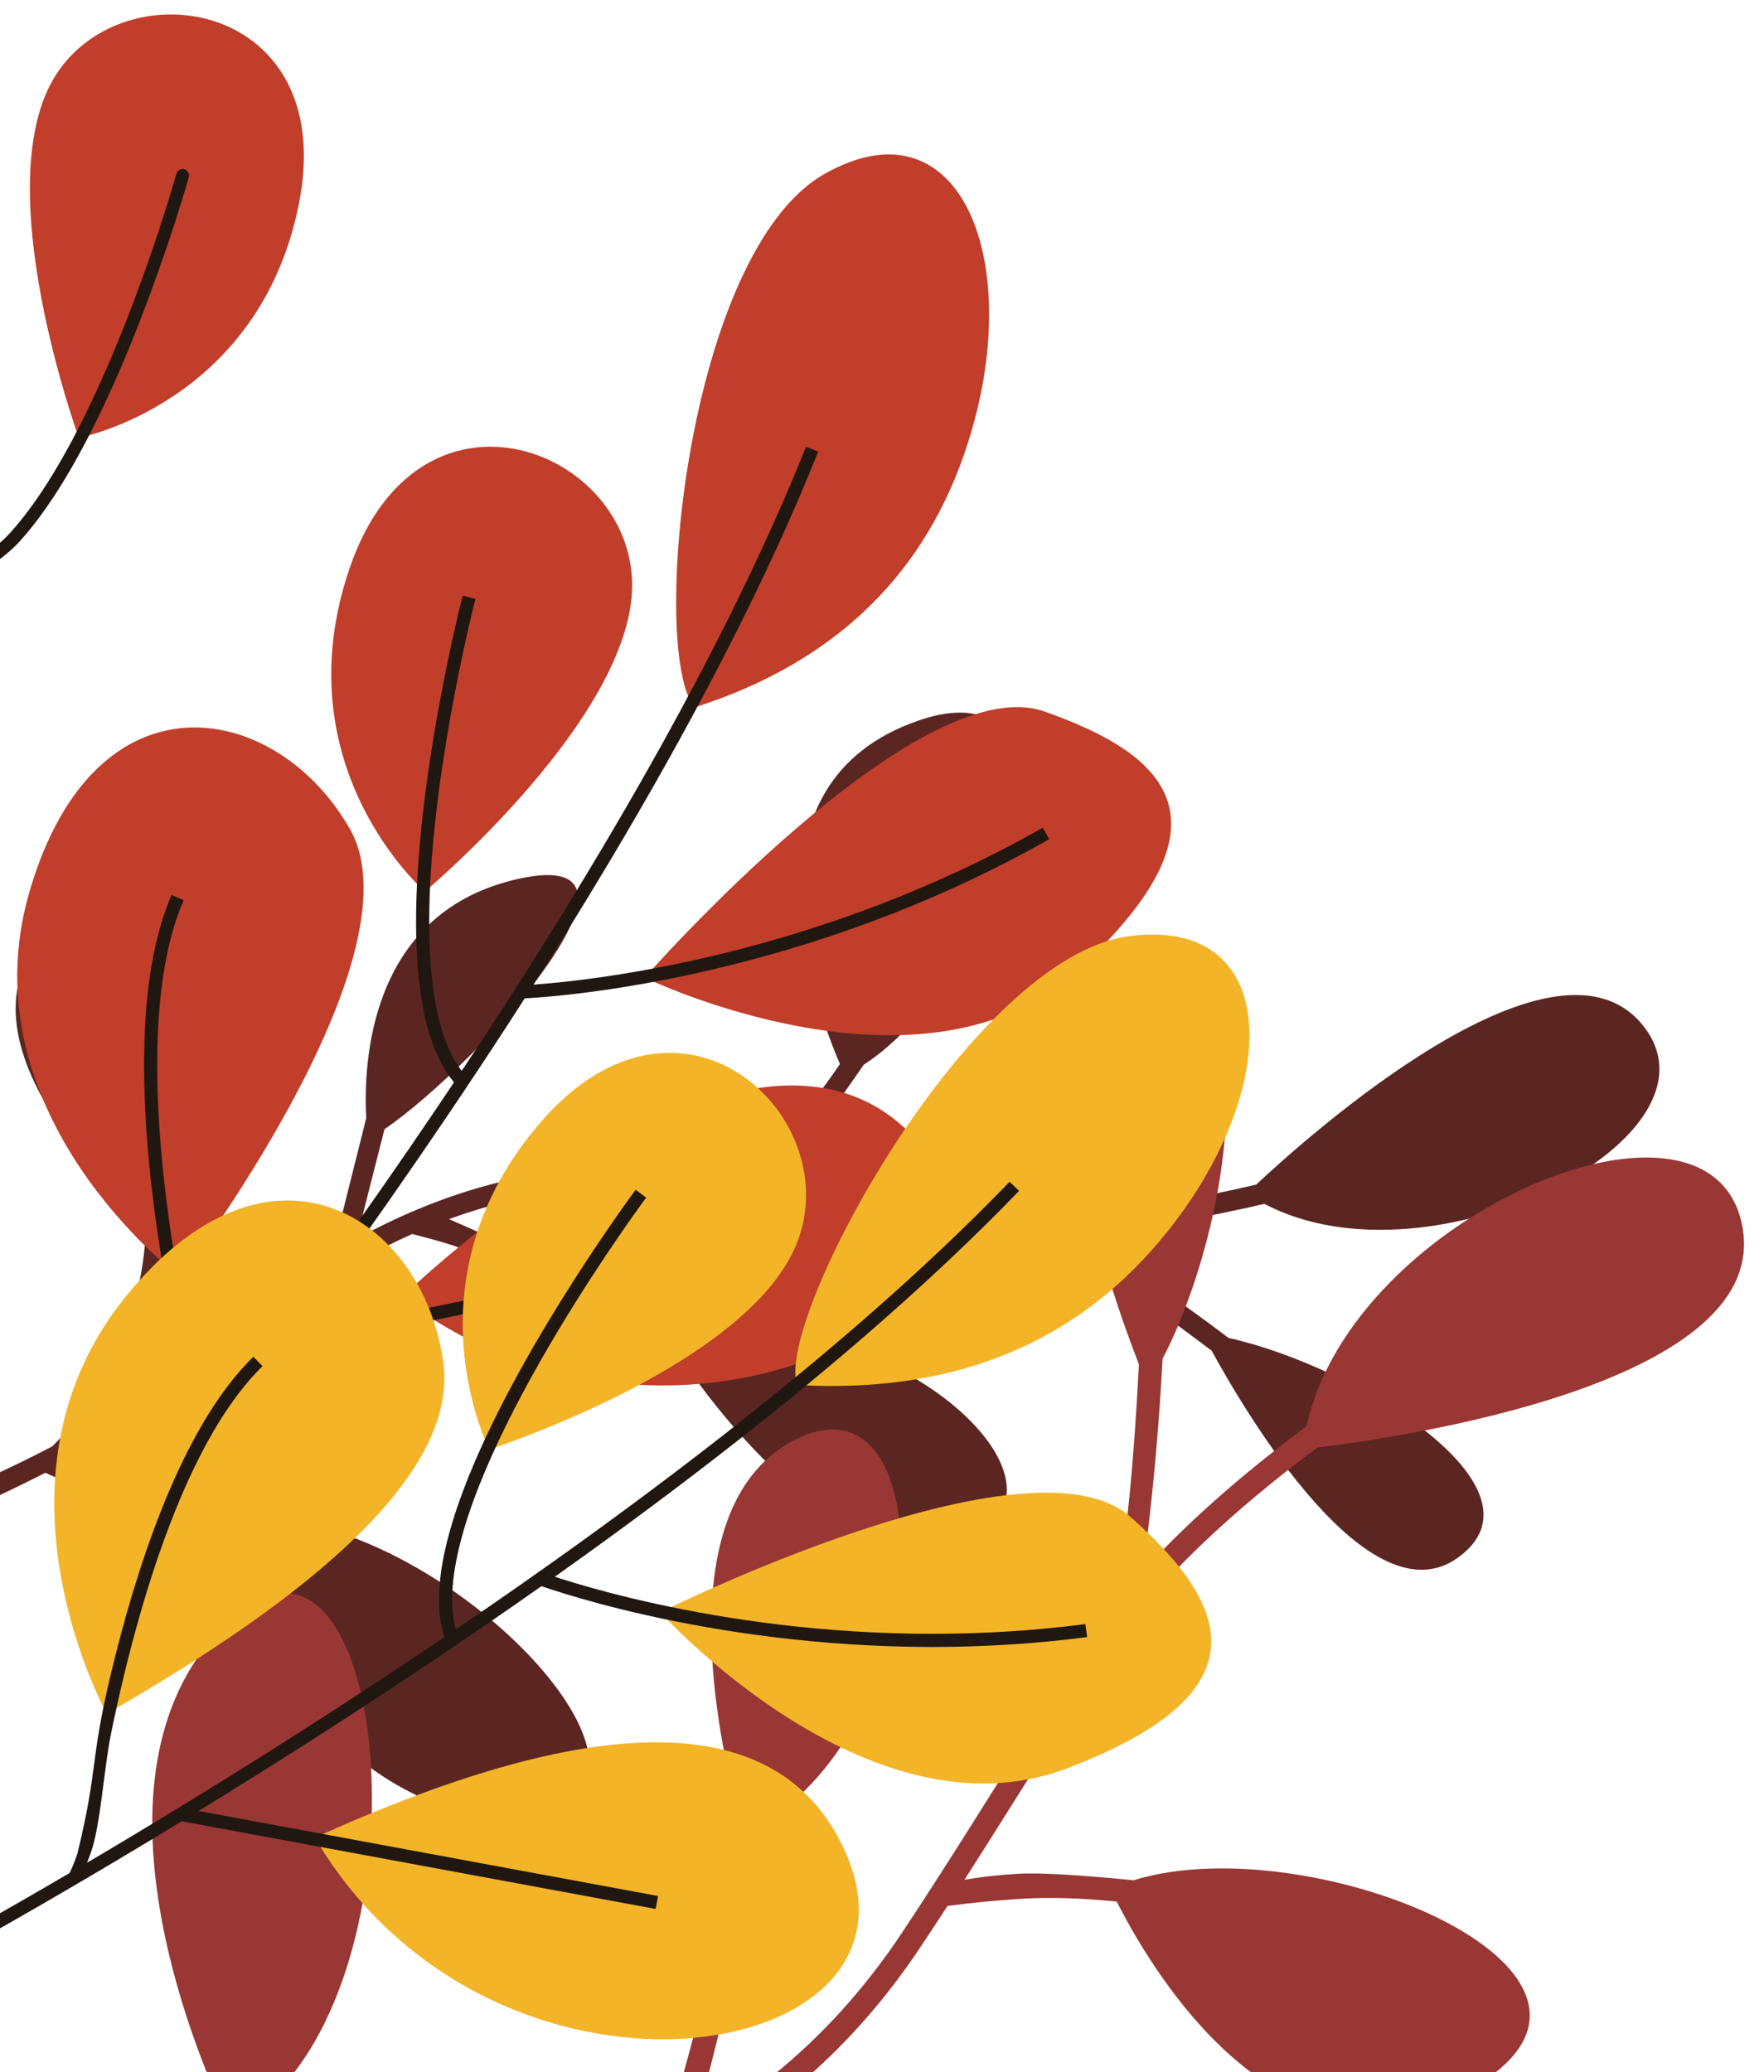 <?xml version="1.0" encoding="UTF-8"?>
<svg width="326px" height="383px" viewBox="0 0 326 383" version="1.1" xmlns="http://www.w3.org/2000/svg" xmlns:xlink="http://www.w3.org/1999/xlink">
    <title>corner-1</title>
    <g id="corner-1" stroke="none" stroke-width="1" fill="none" fill-rule="evenodd">
        <g id="Group" transform="translate(-11, 99)" fill="#5B2622">
            <g id="Thanksgiving/Stuffs/Leaf7-Copy" transform="translate(145, 137.091) scale(-1, 1) rotate(50) translate(-145, -137.091) ">
                <path d="M206.28,48.784 C218.12,58.444 233.446,62.213 242.79,62.182 C245.324,62.182 247.416,62.056 248.871,61.929 C250.92,61.085 252.953,60.213 254.951,59.321 C258.505,57.742 261.95,56.1 265.19,54.487 L266.263,53.95 C275.312,49.4 282.637,45.164 286.058,43.337 C286.22,43.252 286.375,43.17 286.524,43.092 C287.445,42.604 288.586,42.946 289.087,43.859 C289.599,44.791 289.282,45.962 288.369,46.508 C280.684,51.108 272.034,55.64 262.418,60.103 C259.518,61.449 256.503,62.787 253.428,64.087 L245.087,93.852 C249.94,104.307 268.833,149.503 244.746,172.903 C218.187,198.766 210.452,114.328 241.28,93.305 L248.584,66.08 C236.677,70.849 224.301,74.822 214.487,76.267 C202.214,78.095 188.885,81.402 176.045,87.653 C175.415,88.943 174.579,90.701 173.783,92.511 L173.531,93.089 C172.697,95.018 171.939,96.957 171.552,98.405 C170.378,102.676 168.813,108.512 167.15,114.771 C164.55,124.5 163.344,135.202 162.241,142.39 C165.37,154.062 173.671,191.903 153.131,202.475 C129.346,214.717 129.472,157.399 158.951,140.162 C161.134,128.38 163.058,112.957 169.481,91.347 L169.555,91.095 L168.899,91.477 C156.867,98.531 145.48,108.494 135.981,122.727 C125.19,138.931 115.115,155.917 105.334,170.654 C104.119,172.481 102.798,174.284 101.397,176.055 C100.465,181.726 99.708,187.495 99.123,193.361 C98.512,199.486 98.003,206.596 97.593,214.691 C102.387,226.972 117.255,269.103 97.705,274.137 C76.349,279.674 82.641,236.927 93.776,215.58 L93.689,217.277 C94.095,208.929 94.728,200.724 95.588,192.661 C96.1,187.854 96.594,184.022 97.071,181.164 C88.332,190.871 77.848,199.253 70.538,204.715 C63.159,239.016 4.47,263.583 0.188,236.447 C-3.776,211.35 56.057,202.801 68.78,201.271 C78.053,194.362 93.122,182.185 102.172,168.534 C109.712,157.187 117.508,144.356 125.731,131.537 C122.763,132.04 119.792,132.367 116.819,132.52 C113.566,132.688 107.439,132.336 98.437,131.464 C69.439,140.415 11.291,115.939 44.529,97.557 C75.061,80.671 96.442,118.613 101.158,128.018 C106.992,128.612 112.225,128.757 116.856,128.452 C121.118,128.172 124.986,127.79 128.462,127.308 C129.911,125.077 131.374,122.852 132.852,120.64 C143.839,104.11 157.431,93.025 171.581,85.657 C175.467,83.629 179.395,81.876 183.325,80.357 L164.505,71.286 C143.34,77.115 88.188,78.699 113.974,59.867 C136.026,43.782 157.57,60.348 165.093,67.375 L188.171,78.602 C196.964,75.62 205.694,73.737 213.936,72.517 C220.989,71.478 229.778,69.025 238.803,65.803 C228.779,64.903 214.651,60.763 203.218,51.19 C197.086,51.382 183.173,50.901 173.084,43.631 C159.782,34.013 148.697,0.757 177.518,0.007 C202.739,-0.62 205.887,38.906 206.28,48.784 Z" id="Combined-Shape"></path>
            </g>
        </g>
        <g id="Group" transform="translate(-10, 184)" fill="#993735">
            <g id="Thanksgiving/Stuffs/Leaf7" transform="translate(166.154, 157.091) scale(-1, -1) translate(-166.154, -157.091) ">
                <path d="M236.374,55.902 C249.941,66.97 267.503,71.289 278.211,71.254 C281.115,71.254 283.513,71.109 285.181,70.964 C287.528,69.996 289.857,68.997 292.146,67.975 C308.207,60.839 322.333,52.574 327.791,49.66 C327.976,49.562 328.154,49.469 328.325,49.378 C329.38,48.82 330.687,49.211 331.262,50.258 C331.848,51.326 331.485,52.667 330.439,53.293 C321.633,58.564 311.72,63.757 300.701,68.872 C297.378,70.414 293.923,71.947 290.397,73.437 L280.842,107.543 C286.403,119.522 308.053,171.313 280.452,198.128 C250.018,227.763 241.155,131.008 276.479,106.917 L284.849,75.721 C271.206,81.185 257.024,85.738 245.778,87.393 C231.714,89.488 216.44,93.278 201.726,100.441 C200.162,103.649 197.484,109.375 196.579,112.761 C195.234,117.655 193.441,124.342 191.536,131.515 C188.556,142.662 187.174,154.926 185.91,163.162 C189.496,176.537 199.008,219.899 175.471,232.013 C148.217,246.041 148.36,180.363 182.14,160.61 C184.677,146.916 186.909,128.93 194.524,103.607 L194.291,104.386 C180.227,112.492 166.901,124.026 155.82,140.631 C143.453,159.199 131.909,178.663 120.701,195.55 C119.309,197.643 117.795,199.71 116.19,201.74 C115.122,208.238 114.254,214.849 113.584,221.571 C112.884,228.59 112.3,236.739 111.831,246.016 C117.327,260.093 134.359,308.363 111.959,314.13 C87.488,320.475 94.697,271.493 107.456,247.031 L107.357,248.975 C107.823,239.41 108.548,230.007 109.533,220.768 C110.12,215.261 110.686,210.871 111.232,207.597 C101.219,218.716 89.207,228.321 80.831,234.579 C72.374,273.886 5.122,302.037 0.216,270.942 C-4.327,242.183 64.236,232.387 78.814,230.635 C89.44,222.717 106.707,208.764 117.077,193.122 C125.717,180.118 134.651,165.416 144.074,150.726 C140.672,151.303 137.268,151.677 133.862,151.853 C130.134,152.045 123.111,151.642 112.795,150.643 C79.567,160.9 12.939,132.853 51.025,111.789 C86.01,92.441 110.511,135.916 115.916,146.694 C122.601,147.375 128.597,147.541 133.904,147.192 C138.787,146.87 143.22,146.433 147.203,145.88 C148.864,143.324 150.54,140.774 152.233,138.24 C164.823,119.299 180.399,106.596 196.613,98.153 C201.066,95.83 205.565,93.821 210.069,92.081 L188.505,81.685 C164.253,88.365 101.054,90.181 130.602,68.601 C155.873,50.168 180.561,69.155 189.18,77.206 L215.623,90.069 C225.698,86.652 235.702,84.495 245.147,83.097 C253.229,81.905 263.301,79.095 273.642,75.403 C262.155,74.371 245.967,69.627 232.866,58.659 C225.84,58.878 209.896,58.327 198.335,49.996 C183.092,38.975 170.39,0.868 203.416,0.008 C232.317,-0.711 235.924,44.583 236.374,55.902 Z" id="Combined-Shape"></path>
            </g>
        </g>
        <g id="Group" transform="translate(-10.81, 27.148)">
            <g id="Thanksgiving/Stuffs/Leaves" transform="translate(121.5, 175.829) scale(1, -1) translate(-121.5, -175.829) ">
                <path d="M85.041,139.007 C85.041,139.007 147.607,199.955 178.548,169.772 C209.478,139.598 136.114,99.939 85.041,139.007" id="Fill-2690" fill="#C13E2B"></path>
                <path d="M44.088,142.789 C44.088,142.789 89.008,201.875 75.463,225.599 C61.918,249.332 28.462,255.559 16.302,214.144 C4.131,172.72 44.088,142.789 44.088,142.789" id="Fill-2691" fill="#C13E2B"></path>
                <path d="M89.337,214.018 C89.337,214.018 128.8,247.14 127.609,271.785 C126.401,296.42 88.031,310.639 75.424,273.793 C62.828,236.947 89.337,214.018 89.337,214.018" id="Fill-2692" fill="#C13E2B"></path>
                <path d="M188.842,294.422 C200.973,328.776 189.045,361.2 163.291,346.719 C137.536,332.248 130.778,257.974 139.195,248.052 C164.198,256.057 180.747,271.514 188.842,294.422 Z" id="Fill-2693" fill="#C13E2B"></path>
                <path d="M129.961,198.102 C129.961,198.102 181.71,173.04 210.387,199.819 C239.073,226.598 227.279,239.071 203.818,247.295 C180.347,255.53 129.961,198.102 129.961,198.102" id="Fill-2694" fill="#C13E2B"></path>
                <path d="M30.147,90.735 C30.147,90.735 30.505,91.172 31.191,92.015 C36.348,98.388 59.829,127.775 86.357,166.406 C112.895,205.037 142.461,252.93 159.769,296.226 L162.023,295.324 C143.428,248.818 110.94,197.326 83.087,157.415 C55.243,117.504 32.043,89.203 32.023,89.183 L30.147,90.735" id="Fill-2695" fill="#201711"></path>
                <path d="M98.673,268.09 C98.673,268.09 98.644,267.964 98.576,267.721 C98.112,265.869 95.993,257.275 94,246.015 C91.997,234.755 90.13,220.827 90.13,208.344 C90.13,202.341 90.565,196.667 91.61,191.817 C92.655,186.968 94.309,182.953 96.661,180.217 L94.821,178.627 C92.084,181.827 90.333,186.211 89.229,191.303 C88.137,196.395 87.701,202.224 87.701,208.344 C87.701,221.913 89.859,236.976 92.007,248.673 C94.164,260.369 96.312,268.681 96.322,268.701 L98.673,268.09" id="Fill-2696" fill="#201711"></path>
                <path d="M46.981,116.011 C46.981,116.03 44.591,124.759 42.211,137.358 C39.821,149.957 37.432,166.416 37.432,181.963 C37.441,193.602 38.757,204.717 42.521,213.388 L44.746,212.418 C41.195,204.261 39.86,193.408 39.86,181.963 C39.86,166.668 42.221,150.316 44.591,137.804 C45.781,131.558 46.961,126.262 47.851,122.528 C48.296,120.666 48.664,119.192 48.924,118.193 C49.051,117.688 49.148,117.301 49.225,117.039 C49.293,116.786 49.321,116.651 49.321,116.651 L46.981,116.011" id="Fill-2697" fill="#201711"></path>
                <polyline id="Fill-2698" fill="#201711" points="61.319 131.083 149.301 149.385 149.794 146.999 61.812 128.706"></polyline>
                <path d="M106.364,196.638 C106.364,196.638 106.403,196.638 106.49,196.647 C109.267,196.735 155.918,198.791 203.518,225.812 L204.718,223.698 C155.009,195.493 106.538,194.213 106.431,194.203 L106.364,196.638" id="Fill-2699" fill="#201711"></path>
                <path d="M167.18,36.169 C184.459,-3.48 101.595,-16.371 69.01,39.136 C122.931,63.591 155.654,62.602 167.18,36.169 Z" id="Fill-2700" fill="#F3B428"></path>
                <path d="M92.742,126.873 C89.134,153.972 60.496,172.4 33.639,138.638 C6.782,104.886 30.548,62.055 30.548,62.055 C74.416,87.201 95.148,108.807 92.742,126.873 Z" id="Fill-2701" fill="#F3B428"></path>
                <path d="M101.227,110.899 C101.227,110.899 150.249,126.641 158.415,149.908 C166.58,173.176 136.385,200.866 110.853,171.518 C85.312,142.159 101.227,110.899 101.227,110.899" id="Fill-2702" fill="#F3B428"></path>
                <path d="M223.642,147.707 C247.819,174.932 248.97,209.46 219.675,205.803 C190.37,202.147 154.04,135.185 158.104,122.809 C185.678,121.258 207.524,129.557 223.642,147.707 Z" id="Fill-2703" fill="#F3B428"></path>
                <path d="M132.854,80.784 C132.854,80.784 171.34,37.992 207.978,51.939 C244.617,65.886 238.405,81.899 219.761,98.397 C201.129,114.895 132.854,80.784 132.854,80.784" id="Fill-2704" fill="#F3B428"></path>
                <path d="M0,19.118 C0,19.118 0.492,19.39 1.451,19.914 C8.62,23.871 41.437,42.192 80.542,67.933 C119.657,93.674 165.071,126.835 197.394,160.373 L199.145,158.686 C164.423,122.664 114.946,87.263 74.128,60.843 C33.32,34.423 1.171,16.994 1.151,16.984 L0,19.118" id="Fill-2705" fill="#201711"></path>
                <path d="M130.232,157.435 C130.232,157.435 130.097,157.25 129.826,156.892 C127.862,154.205 118.961,141.819 110.573,127.058 C106.374,119.677 102.311,111.695 99.302,104.052 C96.293,96.409 94.368,89.096 94.368,83.141 C94.368,80.803 94.668,78.679 95.277,76.817 L92.974,76.051 C92.258,78.214 91.939,80.6 91.939,83.141 C91.949,90.037 94.261,98.145 97.676,106.506 C102.794,119.037 110.447,132.111 116.813,142.072 C123.179,152.032 128.268,158.88 128.278,158.89 L130.232,157.435" id="Fill-2706" fill="#201711"></path>
                <path d="M25.106,36.159 C29.273,53.227 27.138,53.132 32.198,73.054 C34.723,83.024 38.002,93.732 42.182,103.47 C46.371,113.198 51.431,121.956 57.632,128.028 L59.326,126.291 C53.492,120.579 48.518,112.063 44.417,102.5 C38.254,88.155 34.016,71.473 31.337,58.399 C29.992,51.862 29.395,41.256 27.573,36.295 C25.751,31.334 25.476,31.433 25.476,31.433 C23.66,30.587 22.354,29.933 21.556,29.469 C22.863,30.778 24.046,33.009 25.106,36.159 Z" id="Fill-2707" fill="#201711"></path>
                <polyline id="Fill-2708" fill="#201711" points="44.059 44.704 132.428 28.352 131.983 25.956 43.614 42.308"></polyline>
                <path d="M110.456,88.359 L110.534,88.33 C112.285,87.68 142.296,76.817 183.105,76.817 C192.083,76.817 201.574,77.341 211.403,78.611 L211.722,76.206 C201.777,74.916 192.17,74.383 183.105,74.383 C140.535,74.392 109.683,86.051 109.596,86.08 L110.456,88.359" id="Fill-2709" fill="#201711"></path>
            </g>
        </g>
        <g id="Group" transform="translate(-10, -0.409)">
            <g id="Thanksgiving/Stuffs/Leaf6" transform="translate(27, 56.793) scale(-1, -1) rotate(30) translate(-27, -56.793) ">
                <path d="M16.829,34.326 C16.829,34.326 55.2,66.451 54.042,90.354 C52.867,114.248 15.559,128.039 3.301,92.302 C-8.947,56.564 16.829,34.326 16.829,34.326" id="Fill-2692-Copy" fill="#C13E2B"></path>
                <path d="M21.363,65.36 C19.416,54.438 17.6,40.93 17.6,28.823 C17.6,23 18.023,17.497 19.039,12.794 C19.664,9.902 21.104,6.489 23.36,2.552 C23.698,1.962 23.57,1.216 23.056,0.771 C22.645,0.417 22.024,0.463 21.67,0.873 C21.629,0.921 21.593,0.972 21.562,1.026 C19.002,5.478 17.389,9.235 16.724,12.295 C15.662,17.234 15.238,22.887 15.238,28.823 C15.238,41.983 17.337,56.593 19.425,67.937 C20.725,74.971 22.026,81.064 23.327,86.215 C23.486,86.846 24.126,87.228 24.756,87.068 C24.759,87.068 24.761,87.067 24.763,87.067 C25.396,86.903 25.78,86.261 25.624,85.626 C24.005,79 22.584,72.244 21.363,65.36 Z" id="Fill-2696-Copy" fill="#201711"></path>
            </g>
        </g>
    </g>
</svg>